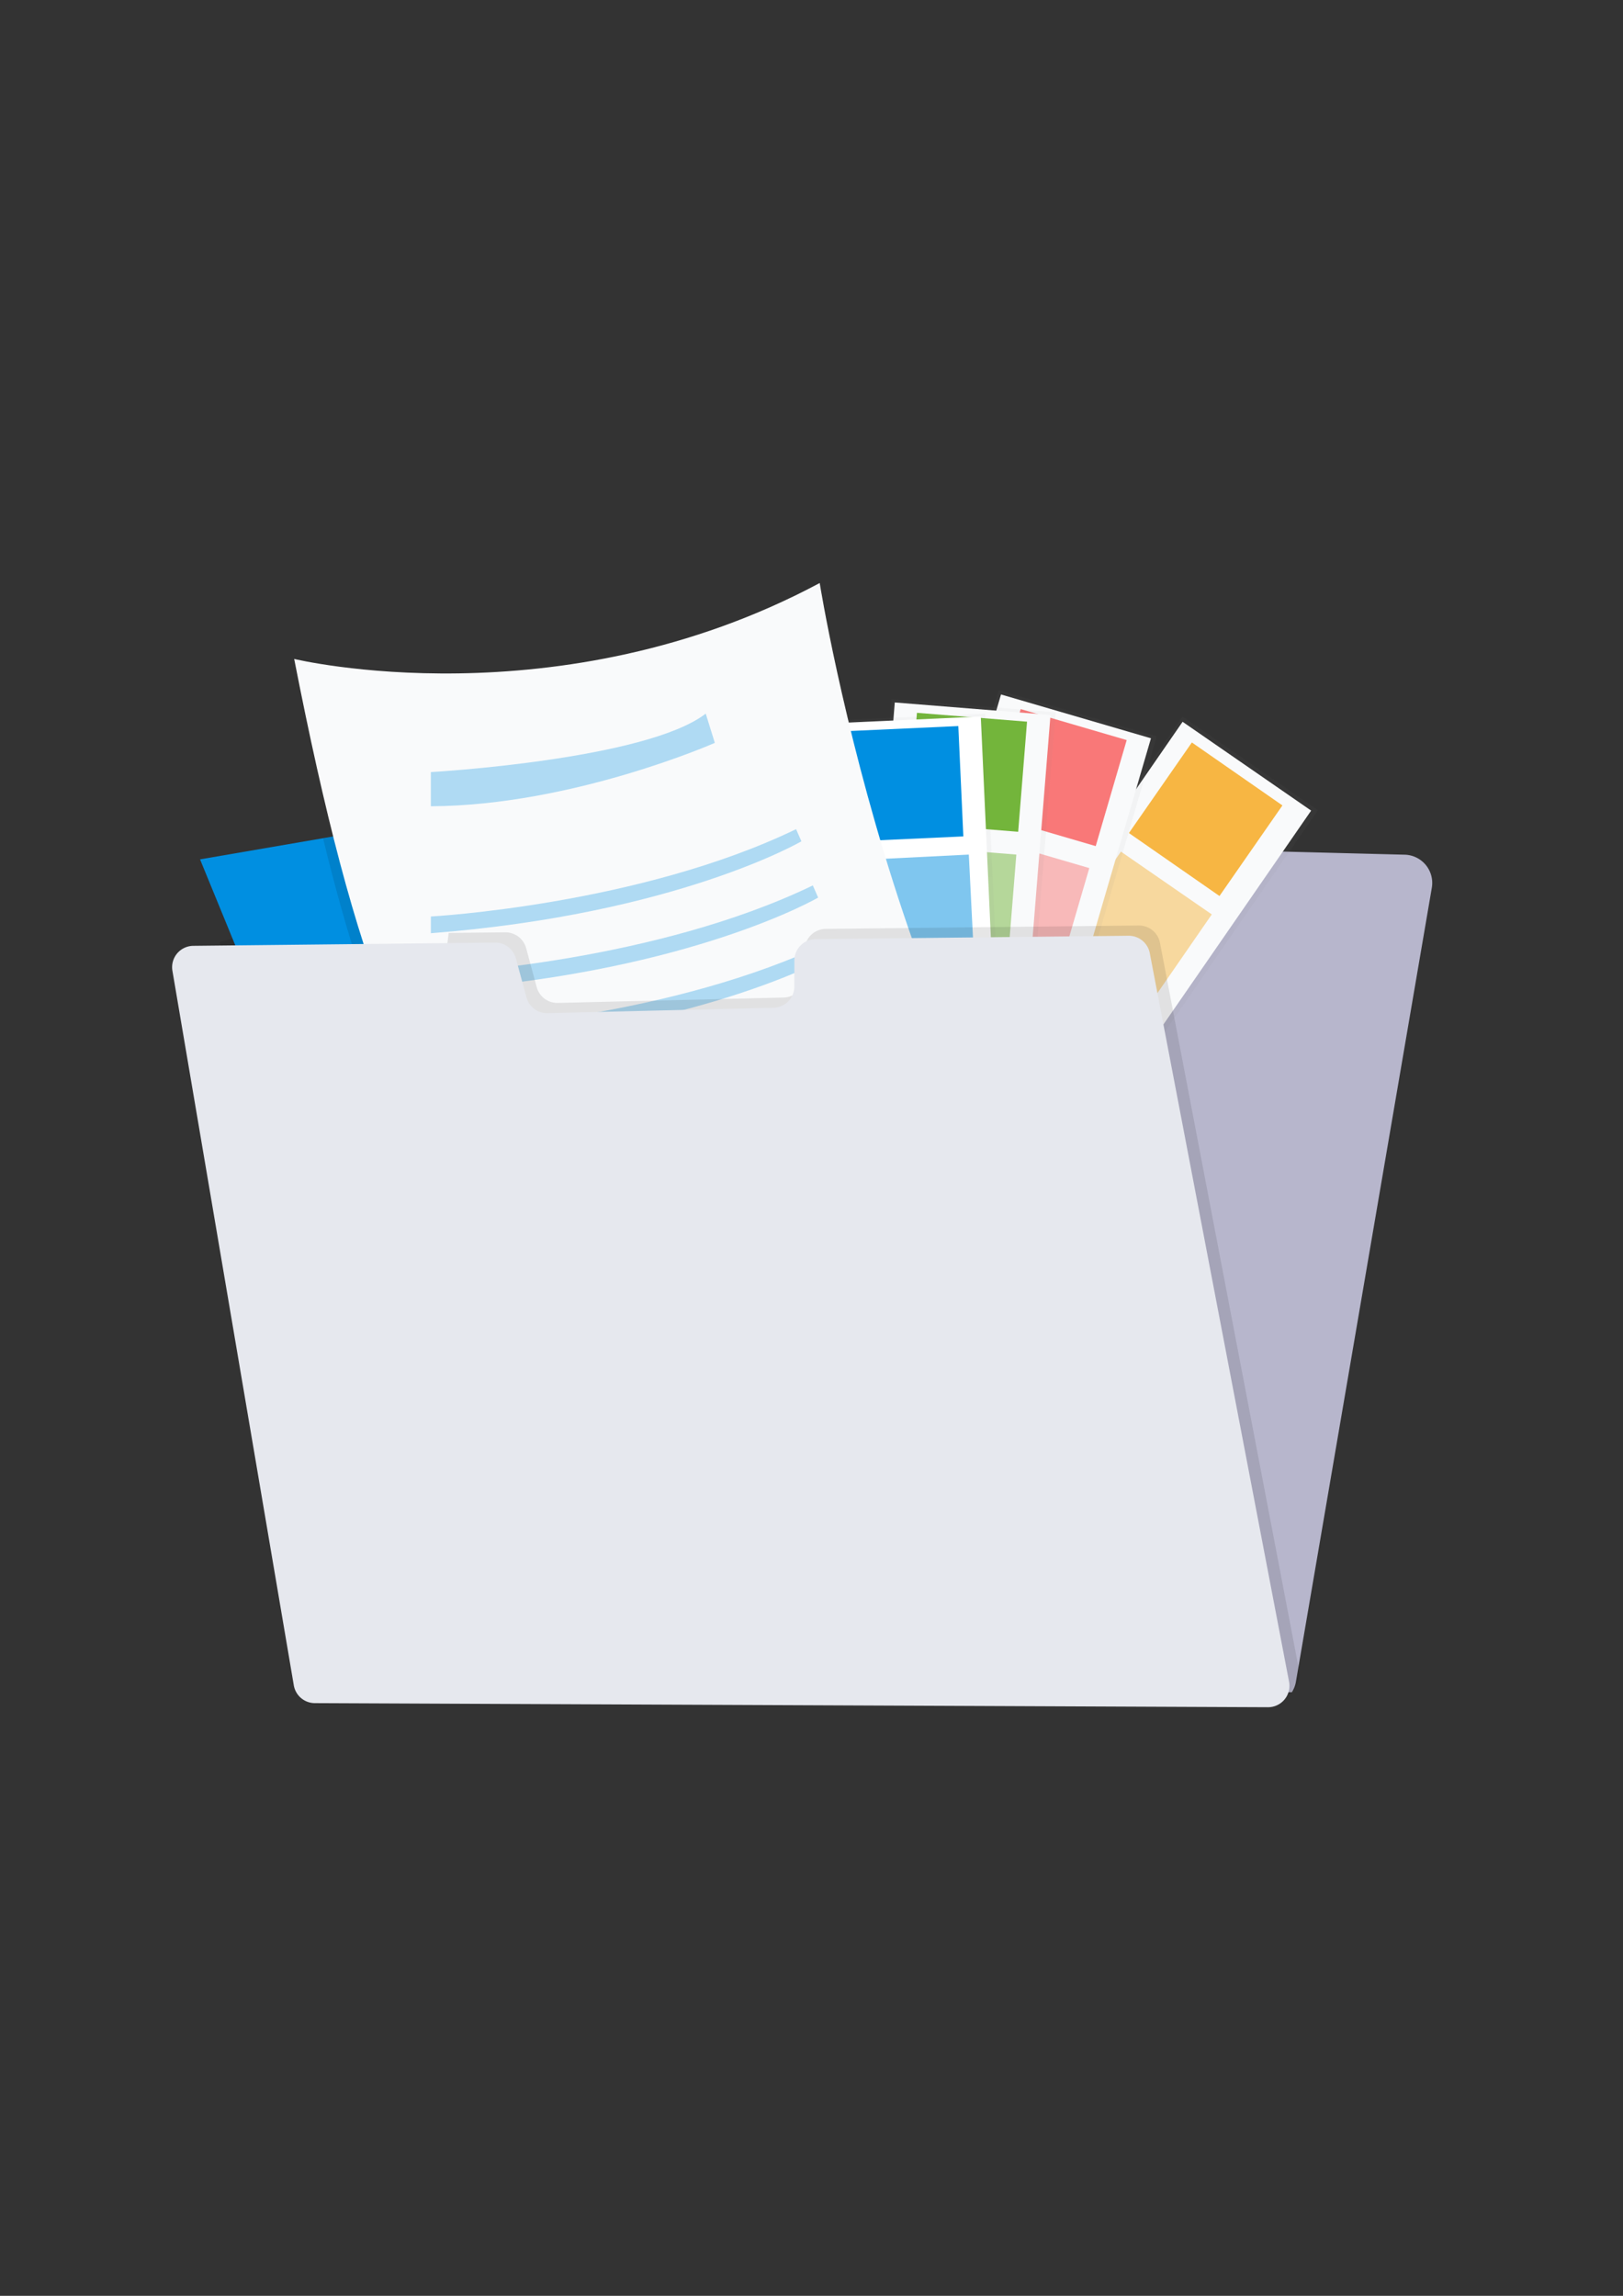 <?xml version="1.0" encoding="UTF-8" standalone="no"?>
<!-- Created with Inkscape (http://www.inkscape.org/) -->

<svg
   xmlns:dc="http://purl.org/dc/elements/1.1/"
   xmlns:cc="http://creativecommons.org/ns#"
   xmlns:rdf="http://www.w3.org/1999/02/22-rdf-syntax-ns#"
   xmlns:svg="http://www.w3.org/2000/svg"
   xmlns="http://www.w3.org/2000/svg"
   xmlns:xlink="http://www.w3.org/1999/xlink"
   xmlns:sodipodi="http://sodipodi.sourceforge.net/DTD/sodipodi-0.dtd"
   xmlns:inkscape="http://www.inkscape.org/namespaces/inkscape"
   width="210mm"
   height="297mm"
   viewBox="0 0 210 297"
   version="1.1"
   id="svg2460"
   inkscape:version="0.92.4 (5da689c313, 2019-01-14)"
   sodipodi:docname="folder.svg">
  <rect x="0" y="0" width="210" height="297" fill="#333333" stroke="none"/>
  <defs
     id="defs2454">
    <linearGradient
       xlink:href="#f98c7255-8898-49c2-b340-75dadcc4ae5e"
       gradientTransform="translate(123.74,-187.29)"
       y2="464.42"
       x2="450.43"
       y1="726.27"
       x1="450.43"
       id="7820c60a-6dd2-4e9e-820c-a335a5d419d8" />
    <linearGradient
       gradientUnits="userSpaceOnUse"
       y2="132.32"
       x2="819.93"
       y1="598.64"
       x1="819.93"
       id="f98c7255-8898-49c2-b340-75dadcc4ae5e">
      <stop
         id="stop1740"
         stop-opacity="0.25"
         stop-color="gray"
         offset="0" />
      <stop
         id="stop1742"
         stop-opacity="0.12"
         stop-color="gray"
         offset="0.54" />
      <stop
         id="stop1744"
         stop-opacity="0.1"
         stop-color="gray"
         offset="1" />
    </linearGradient>
    <linearGradient
       xlink:href="#f98c7255-8898-49c2-b340-75dadcc4ae5e"
       gradientTransform="rotate(90,617.54,562.87)"
       y2="457.32"
       x2="456.74"
       y1="719.17"
       x1="456.74"
       id="0ab0c4d5-5a87-488b-b190-408bea02e292" />
    <linearGradient
       xlink:href="#f98c7255-8898-49c2-b340-75dadcc4ae5e"
       gradientTransform="rotate(90,643.61,568.06)"
       y2="463.92"
       x2="476.5"
       y1="725.77"
       x1="476.5"
       id="4f6991c1-2d70-49f7-ad45-4cbe0a2e669a" />
    <linearGradient
       xlink:href="#f98c7255-8898-49c2-b340-75dadcc4ae5e"
       gradientTransform="rotate(90,629.01,560.64)"
       y2="395.19"
       x2="476.17"
       y1="658.02"
       x1="476.17"
       id="2353f27f-2b2f-460e-adf7-0d1e44be71db" />
  </defs>
  <sodipodi:namedview
     id="base"
     pagecolor="#ffffff"
     bordercolor="#666666"
     borderopacity="1.0"
     inkscape:pageopacity="0.0"
     inkscape:pageshadow="2"
     inkscape:zoom="0.49497475"
     inkscape:cx="352.61781"
     inkscape:cy="527.48115"
     inkscape:document-units="mm"
     inkscape:current-layer="layer1"
     showgrid="false"
     inkscape:window-width="1680"
     inkscape:window-height="987"
     inkscape:window-x="-8"
     inkscape:window-y="-8"
     inkscape:window-maximized="1" />
  <g
     inkscape:label="Ebene 1"
     inkscape:groupmode="layer"
     id="layer1">
    <path
       id="path1870"
       d="m 47.186,219.022 a 3.638,3.638 0 0 1 -0.812,-2.77 l 11.679,-95.56 0.968,-7.938 a 3.664,3.664 0 0 1 3.609,-3.217 l 34.208,-0.228 a 3.659,3.659 0 0 0 3.635,-3.76 l -0.013,-0.362 a 3.662,3.662 0 0 1 3.659,-3.786 h 35.946 a 3.659,3.659 0 0 1 3.659,3.651 3.905,3.905 0 0 1 -0.032,0.492 3.659,3.659 0 0 0 3.535,4.143 l 34.523,0.881 a 3.657,3.657 0 0 1 3.514,4.276 l -17.259,100.806 -0.325,1.905 a 3.58,3.58 0 0 1 -0.529,1.365 z"
       inkscape:connector-curvature="0"
       style="fill:#b7b6cc;stroke-width:0.265" />
    <g
       id="g3396"
       transform="translate(3.237,-2.598)">
      <g
         style="opacity:0.5"
         id="g1874"
         transform="matrix(0.265,0,0,0.265,-28.096,29.993)">
        <rect
           style="fill:url(#2353f27f-2b2f-460e-adf7-0d1e44be71db)"
           x="531.63"
           y="367.62"
           width="262.83"
           height="80.36"
           transform="rotate(-55.36,617.318,424.549)"
           id="rect1872" />
      </g>
      <rect
         style="fill:#f9fafb;stroke-width:0.265"
         x="177.783"
         y="-6.177"
         width="20.214"
         height="68.609"
         transform="rotate(34.64)"
         id="rect1876" />
      <rect
         style="fill:#f7b643;stroke-width:0.264"
         x="180.275"
         y="-5.174"
         width="14.271"
         height="14.271"
         transform="rotate(34.804)"
         id="rect1878" />
      <rect
         style="opacity:0.5;fill:#f7b643;stroke-width:0.265"
         x="180.763"
         y="12.178"
         width="14.29"
         height="14.29"
         transform="rotate(34.64)"
         id="rect1880" />
      <rect
         style="opacity:0.3;fill:#f7b643;stroke-width:0.265"
         x="180.761"
         y="29.432"
         width="14.29"
         height="14.29"
         transform="rotate(34.64)"
         id="rect1882" />
      <g
         style="opacity:0.5"
         id="g1886"
         transform="matrix(0.265,0,0,0.265,-28.096,29.993)">
        <rect
           style="fill:url(#4f6991c1-2d70-49f7-ad45-4cbe0a2e669a)"
           x="485.89"
           y="360.77"
           width="261.85"
           height="80.36"
           transform="rotate(-73.71,579.745,408.101)"
           id="rect1884" />
      </g>
      <rect
         style="fill:#f9fafb;stroke-width:0.265"
         x="147.142"
         y="53.305"
         width="20.214"
         height="68.35"
         transform="rotate(16.29)"
         id="rect1888" />
      <rect
         style="fill:#f97878;stroke-width:0.265"
         x="150.118"
         y="54.408"
         width="14.29"
         height="14.29"
         transform="rotate(16.29)"
         id="rect1890" />
      <rect
         style="opacity:0.5;fill:#f97878;stroke-width:0.265"
         x="150.118"
         y="71.66"
         width="14.29"
         height="14.29"
         transform="rotate(16.29)"
         id="rect1892" />
      <rect
         style="opacity:0.3;fill:#f97878;stroke-width:0.265"
         x="150.117"
         y="88.91"
         width="14.29"
         height="14.29"
         transform="rotate(16.29)"
         id="rect1894" />
      <g
         style="opacity:0.5"
         id="g1898"
         transform="matrix(0.265,0,0,0.265,-28.096,29.993)">
        <rect
           style="fill:url(#0ab0c4d5-5a87-488b-b190-408bea02e292)"
           x="461.24"
           y="361.9"
           width="261.85"
           height="80.36"
           transform="rotate(-85.4,558.942,405.02)"
           id="rect1896" />
      </g>
      <rect
         style="fill:#f9fafb;stroke-width:0.265"
         x="119.673"
         y="84.146"
         width="20.214"
         height="68.35"
         transform="rotate(4.6)"
         id="rect1900" />
      <rect
         style="fill:#73b53b;stroke-width:0.265"
         x="122.639"
         y="85.251"
         width="14.29"
         height="14.29"
         transform="rotate(4.6)"
         id="rect1902" />
      <rect
         style="opacity:0.5;fill:#73b53b;stroke-width:0.265"
         x="122.637"
         y="102.5"
         width="14.29"
         height="14.29"
         transform="rotate(4.6)"
         id="rect1904" />
      <rect
         style="opacity:0.3;fill:#73b53b;stroke-width:0.265"
         x="122.638"
         y="119.754"
         width="14.29"
         height="14.29"
         transform="rotate(4.6)"
         id="rect1906" />
      <g
         style="opacity:0.5"
         id="g1910"
         transform="matrix(0.265,0,0,0.265,-28.096,29.993)">
        <rect
           style="fill:url(#7820c60a-6dd2-4e9e-820c-a335a5d419d8)"
           x="533.99"
           y="277.13"
           width="80.36"
           height="261.85"
           transform="rotate(-2.61,-111.13,1128.408)"
           id="rect1908" />
      </g>
      <rect
         style="fill:#ffffff;stroke-width:0.265"
         x="98.986"
         y="100.824"
         width="20.214"
         height="68.35"
         transform="rotate(-2.61)"
         id="rect1912" />
      <rect
         style="fill:#008fe1;stroke-width:0.265"
         x="101.949"
         y="101.925"
         width="14.29"
         height="14.29"
         transform="rotate(-2.61)"
         id="rect1914" />
      <rect
         style="opacity:0.5;fill:#008fe1;stroke-width:0.265"
         x="102.009"
         y="119.107"
         width="14.308"
         height="14.308"
         transform="rotate(-2.862)"
         id="rect1916" />
      <rect
         style="opacity:0.3;fill:#008fe1;stroke-width:0.265"
         x="101.948"
         y="136.429"
         width="14.29"
         height="14.29"
         transform="rotate(-2.61)"
         id="rect1918" />
      <path
         style="opacity:0.1;stroke-width:0.265"
         inkscape:connector-curvature="0"
         d="m 112.049,186.285 -17.96,6.948 a 134.99,134.99 0 0 1 -30.517,2.805 C 57.354,185.735 47.067,169.709 37.907,155.625 L 25.146,124.492 77.664,109.255 Z"
         id="path1922" />
      <path
         style="fill:#008fe1;stroke-width:0.265"
         inkscape:connector-curvature="0"
         d="m 125.41,181.962 c 0,0 -27.9,16.505 -69.556,12.771 l -33.208,-80.963 15.915,-2.736 55.017,-9.448 31.221,78.801 z"
         id="path1924" />
      <path
         style="opacity:0.1;stroke-width:0.265"
         inkscape:connector-curvature="0"
         d="m 124.788,180.398 c -6.57,0.323 -14.171,0.291 -21.818,-0.622 -8.276,-0.974 -16.6,-2.979 -23.736,-6.657 C 73.269,170.048 68.168,166.706 63.72,162.698 52.15,152.292 44.99,137.406 38.561,111.046 l 55.017,-9.448 z"
         id="path1926" />
      <path
         style="fill:#f9fafb;stroke-width:0.265"
         inkscape:connector-curvature="0"
         d="m 145.257,175.871 c 0,0 -20.566,4.027 -41.5,1.548 -8.276,-0.974 -16.6,-2.979 -23.736,-6.657 -5.966,-3.072 -11.065,-6.413 -15.515,-10.422 -14.319,-12.883 -21.881,-32.626 -29.678,-72.496 0,0 34.189,8.252 67.998,-9.824 -0.011,0.013 11.385,71.128 42.431,97.851 z"
         id="path1928" />
      <path
         style="opacity:0.3;fill:#008fe1;stroke-width:0.265"
         inkscape:connector-curvature="0"
         d="m 52.512,102.481 c 0,0 27.802,-1.572 35.565,-7.564 l 1.177,3.784 c 0,0 -18.37,8.104 -36.743,8.202 z"
         id="path1932" />
      <path
         style="opacity:0.3;fill:#008fe1;stroke-width:0.265"
         inkscape:connector-curvature="0"
         d="m 52.512,121.161 c 0,0 26.919,-1.474 47.257,-11.298 l 0.688,1.572 c 0,0 -16.14,9.422 -47.945,11.888 z"
         id="path1934" />
      <path
         style="opacity:0.3;fill:#008fe1;stroke-width:0.265"
         inkscape:connector-curvature="0"
         d="m 54.679,128.44 c 0,0 26.919,-1.474 47.255,-11.298 l 0.688,1.572 c 0,0 -16.14,9.419 -47.942,11.888 z"
         id="path1936" />
      <path
         style="opacity:0.3;fill:#008fe1;stroke-width:0.265"
         inkscape:connector-curvature="0"
         d="m 56.843,135.729 c 0,0 26.919,-1.474 47.257,-11.298 l 0.685,1.572 c 0,0 -16.14,9.422 -47.942,11.888 z"
         id="path1938" />
      <path
         style="opacity:0.3;fill:#008fe1;stroke-width:0.265"
         inkscape:connector-curvature="0"
         d="m 59.01,143.018 c 0,0 26.919,-1.474 47.255,-11.298 l 0.688,1.572 c 0,0 -16.14,9.422 -47.942,11.888 z"
         id="path1940" />
      <path
         style="opacity:0.3;fill:#008fe1;stroke-width:0.265"
         inkscape:connector-curvature="0"
         d="m 61.175,150.31 c 0,0 26.919,-1.474 47.257,-11.298 l 0.685,1.572 c 0,0 -16.14,9.419 -47.942,11.888 z"
         id="path1942" />
    </g>
    <path
       id="path2066"
       d="m 167.146,218.906 a 2.728,2.728 0 0 1 -1.752,0.619 l -118.208,-0.503 a 3.638,3.638 0 0 1 -0.812,-2.77 l 11.679,-95.56 7.324,-0.079 a 2.768,2.768 0 0 1 2.699,2.043 l 1.368,5.048 a 2.768,2.768 0 0 0 2.736,2.043 l 29.229,-0.701 a 2.768,2.768 0 0 0 2.701,-2.768 v -3.344 a 2.768,2.768 0 0 1 2.736,-2.768 l 40.502,-0.437 a 2.768,2.768 0 0 1 2.744,2.246 l 17.912,93.662 0.116,0.603 a 2.752,2.752 0 0 1 -0.974,2.664 z"
       inkscape:connector-curvature="0"
       style="opacity:0.1;stroke-width:0.265" />
    <path
       id="path2068"
       d="m 146.024,121.055 -40.502,0.437 a 2.768,2.768 0 0 0 -2.738,2.765 v 3.347 a 2.768,2.768 0 0 1 -2.699,2.765 l -29.226,0.701 a 2.765,2.765 0 0 1 -2.738,-2.043 l -1.373,-5.046 a 2.765,2.765 0 0 0 -2.701,-2.043 l -39.039,0.421 a 2.765,2.765 0 0 0 -2.699,3.228 l 15.706,92.435 a 2.768,2.768 0 0 0 2.717,2.305 l 123.333,0.529 a 2.768,2.768 0 0 0 2.728,-3.286 l -18.023,-94.268 a 2.765,2.765 0 0 0 -2.744,-2.246 z"
       inkscape:connector-curvature="0"
       style="fill:#e6e8ee;stroke-width:0.265" />
    <circle
       id="circle916"
       r="0.836"
       cy="326.682"
       cx="-148.325"
       style="opacity:0.1;stroke-width:0.265" />
  </g>
</svg>
